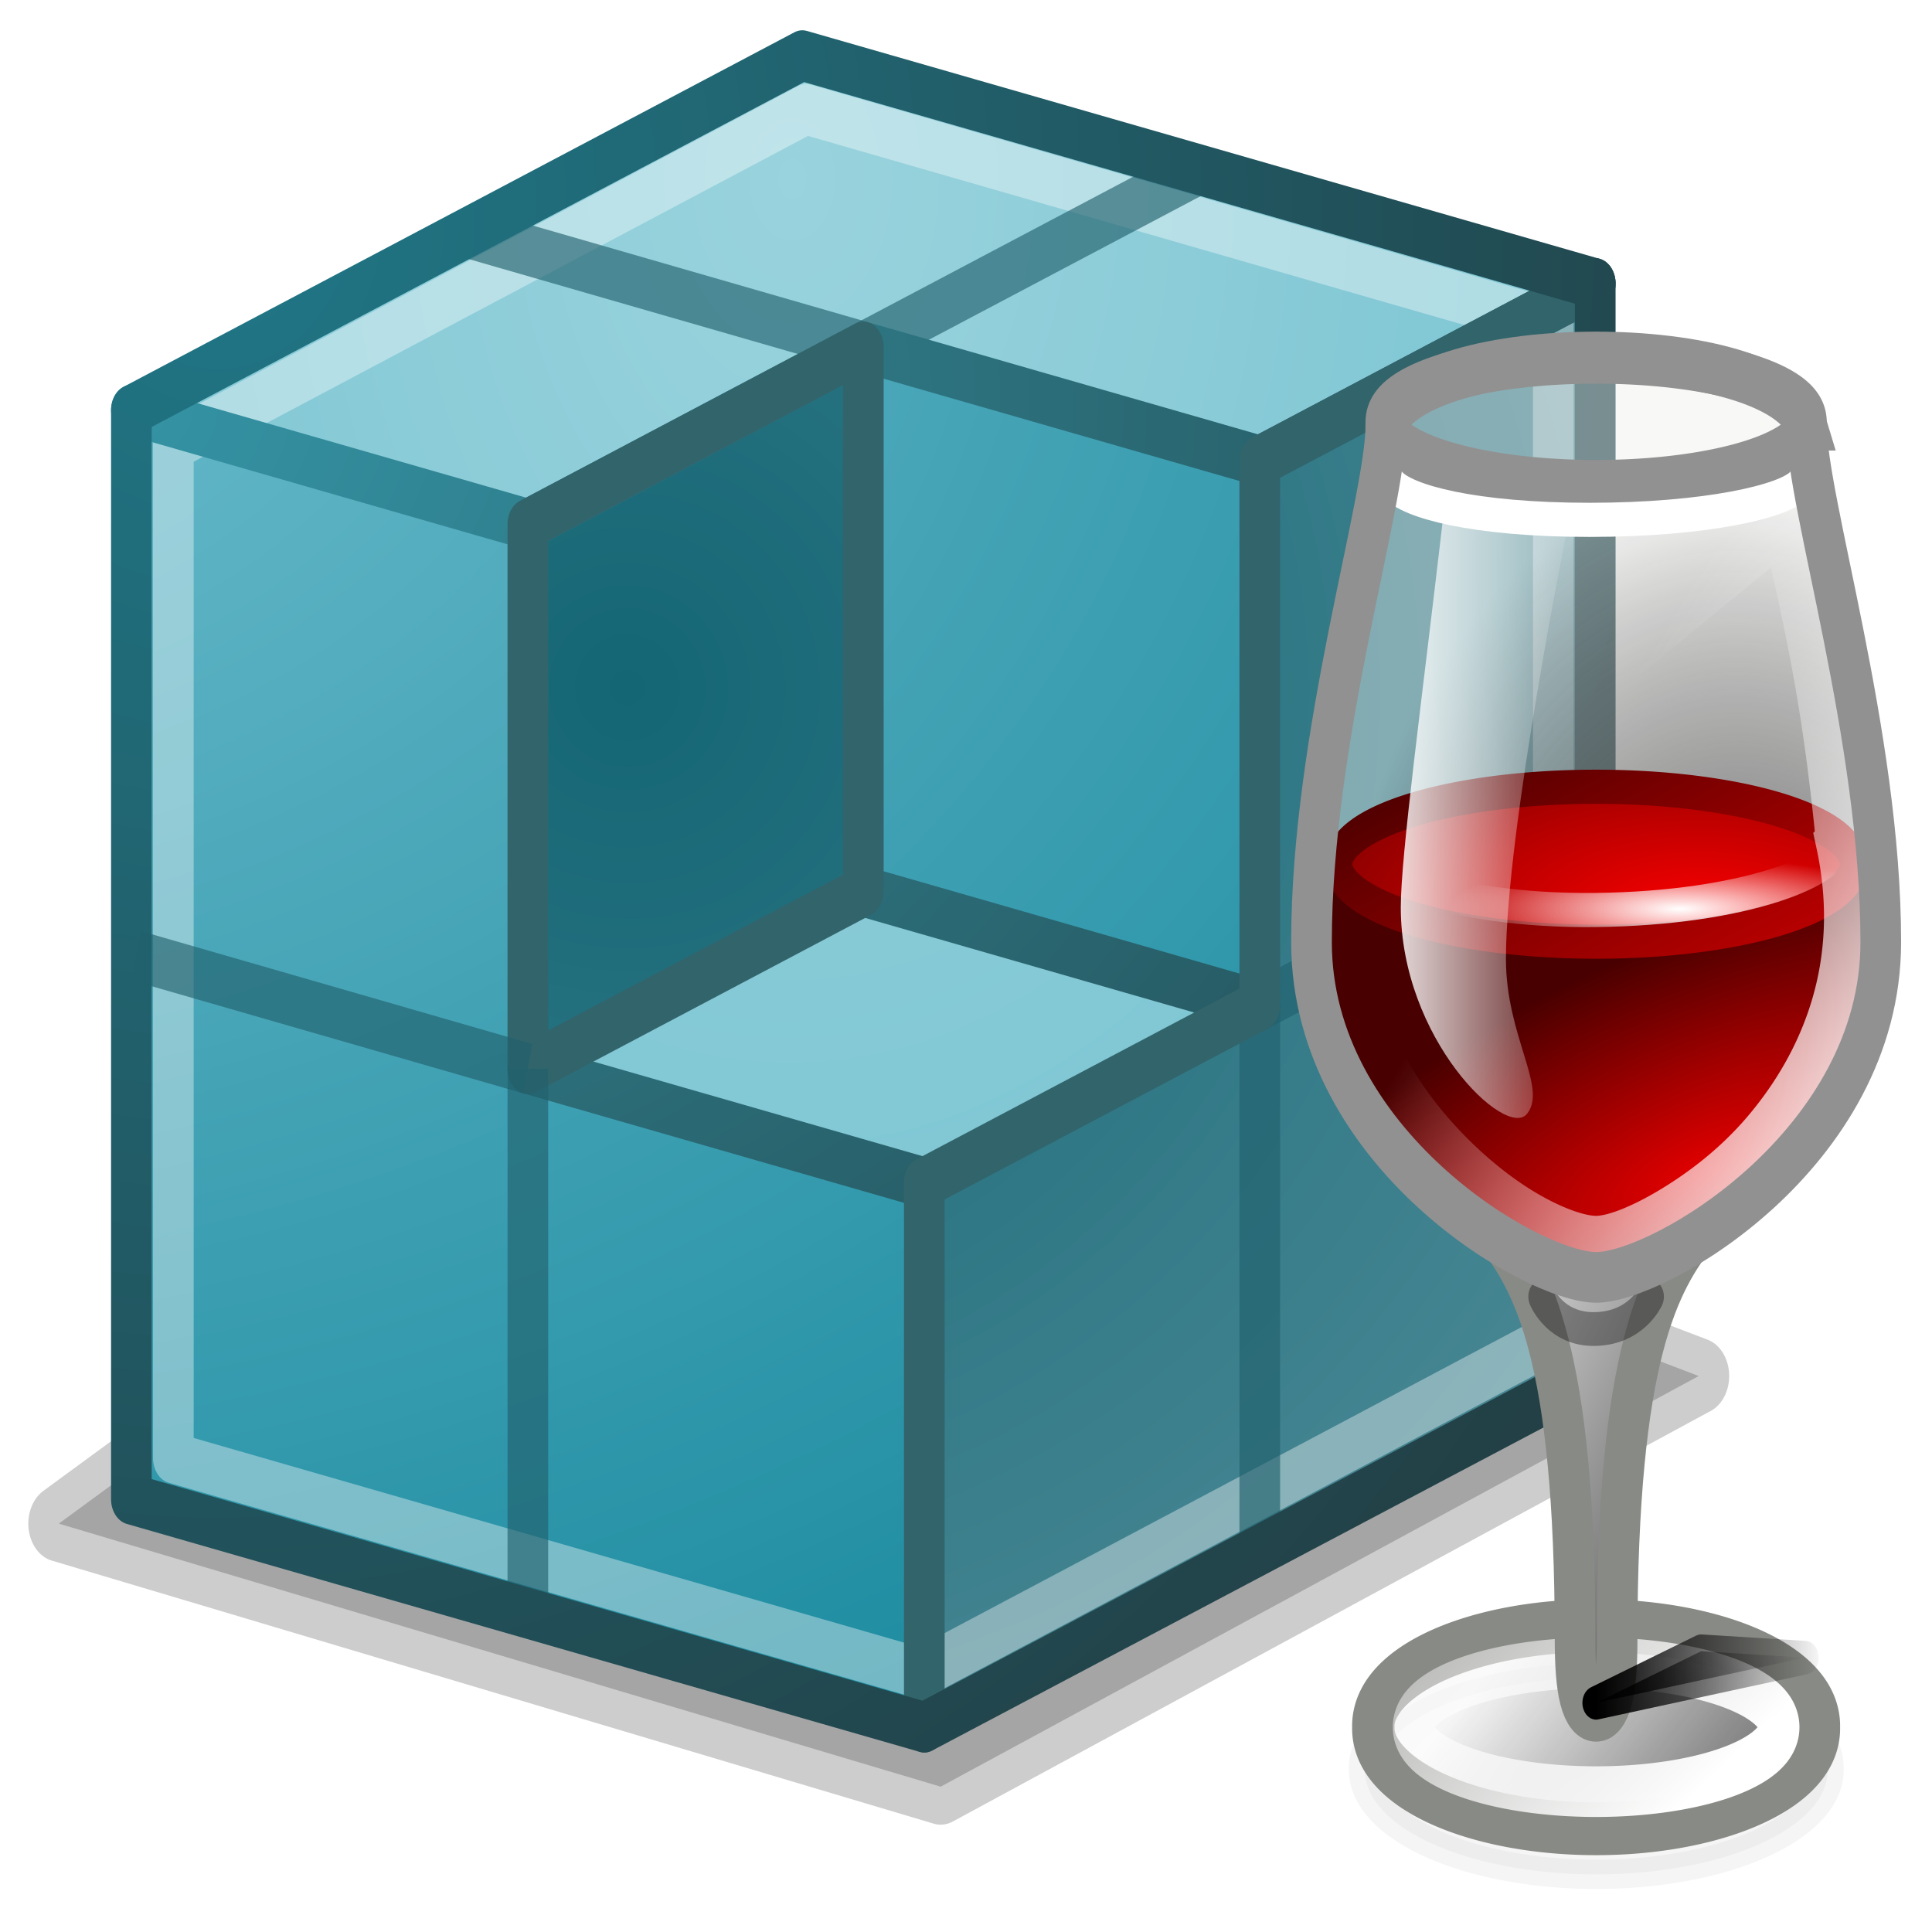<?xml version="1.0" encoding="UTF-8" standalone="no"?>
<!-- Created with Inkscape (http://www.inkscape.org/) -->

<svg
   xmlns:dc="http://purl.org/dc/elements/1.1/"
   xmlns:cc="http://creativecommons.org/ns#"
   xmlns:rdf="http://www.w3.org/1999/02/22-rdf-syntax-ns#"
   xmlns:svg="http://www.w3.org/2000/svg"
   xmlns="http://www.w3.org/2000/svg"
   xmlns:xlink="http://www.w3.org/1999/xlink"
   xmlns:sodipodi="http://sodipodi.sourceforge.net/DTD/sodipodi-0.dtd"
   xmlns:inkscape="http://www.inkscape.org/namespaces/inkscape"
   width="64"
   height="64"
   id="svg4553"
   version="1.1"
   inkscape:version="0.91 r13725"
   viewBox="0 0 64 64"
   sodipodi:docname="regedit.svg">
  <defs
     id="defs4555">
    <radialGradient
       inkscape:collect="always"
       xlink:href="#linearGradient11942-9"
       id="radialGradient3232"
       gradientUnits="userSpaceOnUse"
       gradientTransform="matrix(-0.025,1.757,-1.521,-0.022,36.719,-15.639)"
       cx="19.75"
       cy="5.569"
       r="18" />
    <linearGradient
       id="linearGradient11942-9">
      <stop
         id="stop11944-4"
         stop-color="#99d3dd"
         offset="0" />
      <stop
         id="stop11946-9"
         stop-color="#72c0cf"
         offset="1" />
    </linearGradient>
    <radialGradient
       inkscape:collect="always"
       xlink:href="#linearGradient11942-9"
       id="radialGradient3234"
       gradientUnits="userSpaceOnUse"
       gradientTransform="matrix(-0.025,1.757,-1.521,-0.022,36.719,-15.639)"
       cx="19.75"
       cy="5.569"
       r="18" />
    <radialGradient
       inkscape:collect="always"
       xlink:href="#radialGradient3346"
       id="radialGradient3236"
       gradientUnits="userSpaceOnUse"
       gradientTransform="matrix(-0.028,1.981,-2.428,-0.035,73.153,-2.02)"
       cx="16"
       cy="20.185"
       r="13.125" />
    <radialGradient
       id="radialGradient3346"
       gradientUnits="userSpaceOnUse"
       cy="20.185"
       cx="16"
       gradientTransform="matrix(-0.028,1.981,-2.428,-0.035,73.153,-2.02)"
       r="13.125">
      <stop
         id="stop10773-9"
         stop-color="#146675"
         offset="0" />
      <stop
         id="stop10775-1"
         stop-color="#4e8b97"
         offset="1" />
    </radialGradient>
    <radialGradient
       inkscape:collect="always"
       xlink:href="#radialGradient3343"
       id="radialGradient3238"
       gradientUnits="userSpaceOnUse"
       gradientTransform="matrix(-0.047,3.197,-5.012,-0.073,93.241,14.776)"
       cx="1.615"
       cy="17.867"
       r="13.875" />
    <radialGradient
       id="radialGradient3343"
       gradientUnits="userSpaceOnUse"
       cy="17.867"
       cx="1.615"
       gradientTransform="matrix(-0.047,3.197,-5.012,-0.073,93.241,14.776)"
       r="13.875">
      <stop
         id="stop11955-1"
         stop-color="#72c0cf"
         offset="0" />
      <stop
         id="stop11957-15"
         stop-color="#077e94"
         offset="1" />
    </radialGradient>
    <radialGradient
       inkscape:collect="always"
       xlink:href="#radialGradient3335"
       id="radialGradient3240"
       gradientUnits="userSpaceOnUse"
       gradientTransform="matrix(0.036,1.77,-2.667,0.054,36.165,16.803)"
       cx="3.5"
       cy="9.295"
       r="18.5" />
    <radialGradient
       id="radialGradient3335"
       gradientUnits="userSpaceOnUse"
       cy="9.295"
       cx="3.5"
       gradientTransform="matrix(0.036,1.77,-2.667,0.054,36.165,16.803)"
       r="18.5">
      <stop
         id="stop11928-7"
         stop-color="#3493a4"
         offset="0" />
      <stop
         id="stop11930-7"
         stop-color="#214146"
         offset="1" />
    </radialGradient>
    <radialGradient
       inkscape:collect="always"
       xlink:href="#radialGradient3335"
       id="radialGradient3242"
       gradientUnits="userSpaceOnUse"
       gradientTransform="matrix(0.036,1.77,-2.667,0.054,36.165,16.803)"
       cx="3.5"
       cy="9.295"
       r="18.5" />
    <radialGradient
       id="radialGradient4423"
       gradientUnits="userSpaceOnUse"
       cy="9.295"
       cx="3.5"
       gradientTransform="matrix(0.036,1.77,-2.667,0.054,36.165,16.803)"
       r="18.5">
      <stop
         id="stop4425"
         stop-color="#3493a4"
         offset="0" />
      <stop
         id="stop4427"
         stop-color="#214146"
         offset="1" />
    </radialGradient>
    <radialGradient
       inkscape:collect="always"
       xlink:href="#radialGradient3335"
       id="radialGradient3244"
       gradientUnits="userSpaceOnUse"
       gradientTransform="matrix(0.036,1.77,-2.667,0.054,36.165,16.803)"
       cx="3.5"
       cy="9.295"
       r="18.5" />
    <radialGradient
       id="radialGradient4430"
       gradientUnits="userSpaceOnUse"
       cy="9.295"
       cx="3.5"
       gradientTransform="matrix(0.036,1.77,-2.667,0.054,36.165,16.803)"
       r="18.5">
      <stop
         id="stop4432"
         stop-color="#3493a4"
         offset="0" />
      <stop
         id="stop4434"
         stop-color="#214146"
         offset="1" />
    </radialGradient>
    <radialGradient
       inkscape:collect="always"
       xlink:href="#radialGradient3330"
       id="radialGradient3246"
       gradientUnits="userSpaceOnUse"
       gradientTransform="matrix(0.038,2.223,-2.331,0.039,37.447,6.59)"
       cx="5.625"
       cy="10.309"
       r="18.5" />
    <radialGradient
       id="radialGradient3330"
       gradientUnits="userSpaceOnUse"
       cy="10.309"
       cx="5.625"
       gradientTransform="matrix(0.038,2.223,-2.331,0.039,37.447,6.59)"
       r="18.5">
      <stop
         id="stop10712-3"
         stop-color="#207787"
         offset="0" />
      <stop
         id="stop10714-6"
         stop-color="#223d42"
         offset="1" />
    </radialGradient>
    <radialGradient
       inkscape:collect="always"
       xlink:href="#radialGradient3326"
       id="radialGradient3248"
       gradientUnits="userSpaceOnUse"
       gradientTransform="matrix(0.421,0,0,0.104,31.121,31.613)"
       cx="37.375"
       cy="33.188"
       r="14.625" />
    <radialGradient
       id="radialGradient3326"
       gradientUnits="userSpaceOnUse"
       cy="33.188"
       cx="37.375"
       gradientTransform="matrix(0.421,0,0,0.104,31.121,31.613)"
       r="14.625">
      <stop
         id="stop4335-6"
         stop-color="#000"
         offset="0" />
      <stop
         id="stop4337-3"
         stop-color="#000"
         stop-opacity="0"
         offset="1" />
    </radialGradient>
    <filter
       style="color-interpolation-filters:sRGB"
       id="filter3436-9"
       height="1.28"
       width="1.158"
       y="-0.14"
       x="-0.079">
      <feGaussianBlur
         id="feGaussianBlur3438-4"
         stdDeviation="0.319" />
    </filter>
    <radialGradient
       inkscape:collect="always"
       xlink:href="#radialGradient3322"
       id="radialGradient3250"
       gradientUnits="userSpaceOnUse"
       gradientTransform="matrix(1.591,-0.078,0.099,1.958,5.14,-4.567)"
       cx="27.5"
       cy="22.614"
       r="6.5" />
    <radialGradient
       id="radialGradient3322"
       gradientUnits="userSpaceOnUse"
       cy="22.614"
       cx="27.5"
       gradientTransform="matrix(1.591,-0.078,0.099,1.958,5.14,-4.567)"
       r="6.5">
      <stop
         id="stop3348-1"
         stop-color="#737373"
         offset="0" />
      <stop
         id="stop3350-2"
         stop-color="#000"
         stop-opacity="0"
         offset="1" />
    </radialGradient>
    <linearGradient
       inkscape:collect="always"
       xlink:href="#linearGradient3319"
       id="linearGradient3252"
       gradientUnits="userSpaceOnUse"
       gradientTransform="matrix(1.274,0,0,1.029,18.209,38.182)"
       x1="27.681"
       y1="14.243"
       x2="21.44"
       y2="9.277" />
    <linearGradient
       id="linearGradient3319"
       y2="9.277"
       gradientUnits="userSpaceOnUse"
       x2="21.44"
       gradientTransform="matrix(1.274,0,0,1.029,18.209,38.182)"
       y1="14.243"
       x1="27.681">
      <stop
         id="stop3230-3"
         stop-color="#373737"
         offset="0" />
      <stop
         id="stop3232-9"
         stop-color="#373737"
         stop-opacity="0"
         offset="1" />
    </linearGradient>
    <linearGradient
       inkscape:collect="always"
       xlink:href="#linearGradient3198-0"
       id="linearGradient3254"
       gradientUnits="userSpaceOnUse"
       gradientTransform="matrix(1.282,0,0,0.94,18.039,39.162)"
       x1="25.269"
       y1="12.038"
       x2="17.799"
       y2="5.035" />
    <linearGradient
       id="linearGradient3198-0">
      <stop
         id="stop3200-8"
         stop-color="#FFF"
         offset="0" />
      <stop
         id="stop3202-8"
         stop-color="#FFF"
         stop-opacity="0"
         offset="1" />
    </linearGradient>
    <linearGradient
       inkscape:collect="always"
       xlink:href="#linearGradient3313"
       id="linearGradient3256"
       gradientUnits="userSpaceOnUse"
       gradientTransform="matrix(1.034,0,0,1.02,22.7,13.091)"
       x1="29"
       y1="33"
       x2="19"
       y2="27" />
    <linearGradient
       id="linearGradient3313"
       y2="27"
       gradientUnits="userSpaceOnUse"
       x2="19"
       gradientTransform="matrix(1.034,0,0,1.02,22.7,13.091)"
       y1="33"
       x1="29">
      <stop
         id="stop3222-0"
         stop-color="#373737"
         offset="0" />
      <stop
         id="stop3224-9"
         stop-color="#FFF"
         offset="1" />
    </linearGradient>
    <radialGradient
       inkscape:collect="always"
       xlink:href="#radialGradient3310"
       id="radialGradient3258"
       gradientUnits="userSpaceOnUse"
       gradientTransform="matrix(0.981,-0.322,0.119,0.352,20.952,37.753)"
       cx="26.625"
       cy="26.577"
       r="12.5" />
    <radialGradient
       id="radialGradient3310"
       gradientUnits="userSpaceOnUse"
       cy="26.577"
       cx="26.625"
       gradientTransform="matrix(0.981,-0.322,0.119,0.352,20.952,37.753)"
       r="12.5">
      <stop
         id="stop3191-3"
         stop-color="#e40000"
         offset="0" />
      <stop
         id="stop3193-8"
         stop-color="#490000"
         offset="1" />
    </radialGradient>
    <radialGradient
       inkscape:collect="always"
       xlink:href="#radialGradient3305"
       id="radialGradient3260"
       gradientUnits="userSpaceOnUse"
       gradientTransform="matrix(1.282,0,0,0.465,18.039,27.346)"
       cx="25.017"
       cy="13.192"
       r="9.751" />
    <radialGradient
       id="radialGradient3305"
       gradientUnits="userSpaceOnUse"
       cy="13.192"
       cx="25.017"
       gradientTransform="matrix(1.282,0,0,0.465,18.039,27.346)"
       r="9.751">
      <stop
         id="stop3173-6"
         stop-color="#fd0000"
         offset="0" />
      <stop
         id="stop3175-1"
         stop-color="#6a0000"
         offset="1" />
    </radialGradient>
    <linearGradient
       inkscape:collect="always"
       xlink:href="#linearGradient3307"
       id="linearGradient3262"
       gradientUnits="userSpaceOnUse"
       gradientTransform="matrix(1.282,0,0,0.94,18.039,22.125)"
       x1="27.217"
       y1="15.984"
       x2="22.036"
       y2="7.135" />
    <linearGradient
       id="linearGradient3307"
       y2="7.135"
       gradientUnits="userSpaceOnUse"
       x2="22.036"
       gradientTransform="matrix(1.282,0,0,0.94,18.039,22.125)"
       y1="15.984"
       x1="27.217">
      <stop
         id="stop4404-5"
         stop-color="#e80000"
         offset="0" />
      <stop
         id="stop4406-9"
         stop-color="#490000"
         offset="1" />
    </linearGradient>
    <linearGradient
       inkscape:collect="always"
       xlink:href="#linearGradient3198-0"
       id="linearGradient3264"
       gradientUnits="userSpaceOnUse"
       gradientTransform="matrix(1.029,0,0,1.029,22.853,13.143)"
       x1="30.376"
       y1="25.27"
       x2="22"
       y2="19" />
    <linearGradient
       inkscape:collect="always"
       xlink:href="#linearGradient3198-0"
       id="linearGradient3266"
       gradientUnits="userSpaceOnUse"
       gradientTransform="matrix(1.034,0,0,1.02,23.585,12.412)"
       x1="17.605"
       y1="18.312"
       x2="23"
       y2="18.312" />
    <radialGradient
       inkscape:collect="always"
       xlink:href="#radialGradient3293"
       id="radialGradient3268"
       gradientUnits="userSpaceOnUse"
       gradientTransform="matrix(1.034,0,0,0.187,30.961,30.693)"
       cx="18"
       cy="14.19"
       r="5.505" />
    <radialGradient
       id="radialGradient3293"
       gradientUnits="userSpaceOnUse"
       cy="14.19"
       cx="18"
       gradientTransform="matrix(1.034,0,0,0.187,30.961,30.693)"
       r="5.505">
      <stop
         id="stop3454-4"
         stop-color="#FFF"
         offset="0" />
      <stop
         id="stop3456-81"
         stop-color="#FFF"
         stop-opacity="0"
         offset="1" />
    </radialGradient>
    <linearGradient
       inkscape:collect="always"
       xlink:href="#linearGradient3982"
       id="linearGradient3270"
       gradientUnits="userSpaceOnUse"
       gradientTransform="translate(-8,15.968)"
       x1="16"
       y1="27.5"
       x2="20.5"
       y2="25.5" />
    <linearGradient
       id="linearGradient3982"
       y2="25.5"
       gradientUnits="userSpaceOnUse"
       x2="20.5"
       gradientTransform="translate(-8,15.968)"
       y1="27.5"
       x1="16">
      <stop
         id="stop3375-3"
         stop-color="#000"
         offset="0" />
      <stop
         id="stop3377-04"
         stop-color="#373737"
         stop-opacity="0"
         offset="1" />
    </linearGradient>
    <linearGradient
       inkscape:collect="always"
       xlink:href="#linearGradient3984"
       id="linearGradient3272"
       gradientUnits="userSpaceOnUse"
       gradientTransform="translate(-8,15.968)"
       x1="16"
       y1="27"
       x2="21.5"
       y2="27" />
    <linearGradient
       id="linearGradient3984"
       y2="27"
       gradientUnits="userSpaceOnUse"
       x2="21.5"
       gradientTransform="translate(-8,15.968)"
       y1="27"
       x1="16">
      <stop
         id="stop3444-4"
         stop-color="#000"
         offset="0" />
      <stop
         id="stop3446-4"
         stop-color="#000"
         stop-opacity="0"
         offset="1" />
    </linearGradient>
    <filter
       style="color-interpolation-filters:sRGB"
       id="filter3391-7"
       height="1.336"
       width="1.134"
       y="-0.168"
       x="-0.067">
      <feGaussianBlur
         id="feGaussianBlur3393-6"
         stdDeviation="0.14" />
    </filter>
  </defs>
  <sodipodi:namedview
     id="base"
     pagecolor="#ffffff"
     bordercolor="#666666"
     borderopacity="1.0"
     inkscape:pageopacity="0.0"
     inkscape:pageshadow="2"
     inkscape:zoom="5.5"
     inkscape:cx="48.118762"
     inkscape:cy="22.691236"
     inkscape:current-layer="layer1"
     showgrid="true"
     inkscape:document-units="px"
     inkscape:grid-bbox="true"
     inkscape:window-width="1410"
     inkscape:window-height="855"
     inkscape:window-x="30"
     inkscape:window-y="0"
     inkscape:window-maximized="1" />
  <g
     id="layer1"
     inkscape:label="Layer 1"
     inkscape:groupmode="layer">
    <g
       id="g3162"
       transform="matrix(1.347,0,0,1.678,-11.138,-25.845)">
      <path
         d="M 9.715,45.481 31.402,50.674 50.044,42.567 26.784,35.436 9.715,45.481 Z"
         id="path3164"
         inkscape:connector-curvature="0"
         style="fill:#000000;fill-opacity:0.196;fill-rule:evenodd;stroke:#000000;stroke-width:1.5;stroke-linejoin:round;stroke-opacity:0.196" />
      <path
         d="m 28,16.5 -16.5,7 9.75,2.25 8.25,-3.5 9.75,2.25 L 47.5,21 28,16.5 Z"
         id="path3166"
         style="fill:url(#radialGradient3232);fill-rule:evenodd"
         inkscape:connector-curvature="0" />
      <path
         d="M 29.5,33 21.25,36.5 31,38.75 39.25,35.25 29.5,33 Z"
         id="path3168"
         style="fill:url(#radialGradient3234);fill-rule:evenodd"
         inkscape:connector-curvature="0" />
      <path
         d="m 47.5,42.5 0,-21.5 -8.25,3.5 0,10.75 -8.25,3.5 0,10.75 16.5,-7 z m -18,-20.25 0,10.75 -8.25,3.5 0,-10.75 8.25,-3.5 z"
         id="path3170"
         style="fill:url(#radialGradient3236);fill-rule:evenodd"
         inkscape:connector-curvature="0" />
      <path
         d="m 11.5,23.5 9.75,2.25 0,10.75 9.75,2.25 0,10.75 -19.5,-4.5 0,-21.5 z m 18,-1.25 9.75,2.25 0,10.75 -9.75,-2.25 0,-10.75"
         id="path3172"
         style="fill:url(#radialGradient3238);fill-rule:evenodd"
         inkscape:connector-curvature="0" />
      <path
         d="m 28.094,17.562 -15.562,6.625 0,20 18.375,4.25 15.562,-6.625 0,-20 -18.375,-4.25 z"
         id="path3174"
         inkscape:connector-curvature="0"
         style="fill:none;stroke:#ffffff;stroke-width:1px;stroke-linecap:round;stroke-linejoin:round;stroke-opacity:0.376" />
      <path
         d="m 39.25,35.25 0,10.5"
         id="path3176"
         inkscape:connector-curvature="0"
         style="fill:none;stroke:#22616d;stroke-width:1px;stroke-linecap:butt;stroke-linejoin:miter;stroke-opacity:0.643" />
      <path
         d="M 29.5,22.25 19.867,20.02"
         id="path3178"
         inkscape:connector-curvature="0"
         style="fill:none;stroke:#22616d;stroke-width:1px;stroke-linecap:butt;stroke-linejoin:miter;stroke-opacity:0.643" />
      <path
         d="m 37.75,18.75 -8.25,3.5"
         id="path3180"
         inkscape:connector-curvature="0"
         style="fill:none;stroke:#22616d;stroke-width:1px;stroke-linecap:butt;stroke-linejoin:miter;stroke-opacity:0.643" />
      <path
         d="m 47.5,31.75 -8.25,3.5"
         id="path3182"
         inkscape:connector-curvature="0"
         style="fill:none;stroke:#22616d;stroke-width:1px;stroke-linecap:butt;stroke-linejoin:miter;stroke-opacity:0.643" />
      <path
         d="m 11.5,23.5 9.75,2.25 8.25,-3.5 9.75,2.25 8.25,-3.5"
         id="path3184"
         style="fill:none;stroke:url(#radialGradient3240);stroke-width:1px;stroke-linecap:round;stroke-linejoin:round"
         inkscape:connector-curvature="0" />
      <path
         d="M 21.25,36.5 31,38.75"
         id="path3186"
         style="fill:none;stroke:url(#radialGradient3242);stroke-width:1px;stroke-linecap:round;stroke-linejoin:round"
         inkscape:connector-curvature="0" />
      <path
         d="m 29.5,33 9.75,2.25"
         id="path3188"
         style="fill:none;stroke:url(#radialGradient3244);stroke-width:1px;stroke-linecap:round;stroke-linejoin:round"
         inkscape:connector-curvature="0" />
      <path
         d="m 21.25,25.75 8.25,-3.5 0,10.75 -8.25,3.5 0,-10.75 z M 47.5,21 l -8.25,3.5 0,10.75 -8.25,3.5 0,10.75"
         id="path3190"
         inkscape:connector-curvature="0"
         style="fill:none;stroke:#32646b;stroke-width:1px;stroke-linecap:round;stroke-linejoin:round" />
      <path
         d="m 21.25,36.5 0,10.5"
         id="path3192"
         inkscape:connector-curvature="0"
         style="fill:none;stroke:#22616d;stroke-width:1px;stroke-linecap:butt;stroke-linejoin:miter;stroke-opacity:0.643" />
      <path
         d="m 11.5,23.5 16.5,-7 19.5,4.5 0,21.5 -16.5,7 -19.5,-4.5 0,-21.5"
         id="path3194"
         style="fill:none;stroke:url(#radialGradient3246);stroke-width:1px;stroke-linecap:round;stroke-linejoin:round"
         inkscape:connector-curvature="0" />
      <path
         d="M 52.693,23.797 C 52.022,22 43.022,22 42.351,23.797 c 0,1.529 -1.829,6.125 -1.829,10.203 0,4.078 5.449,6.62 7,6.62 1.551,0 7,-2.541 7,-6.62 0,-4.078 -1.829,-8.674 -1.829,-10.203 z"
         id="path3196"
         inkscape:connector-curvature="0"
         style="fill:#eeeeec;fill-opacity:0.42;fill-rule:evenodd" />
      <path
         d="m 52.998,35.071 a 6.153,1.524 0 0 1 -12.305,0 6.153,1.524 0 1 1 12.305,0 z"
         id="path3198"
         style="opacity:0.07;fill:url(#radialGradient3248)"
         inkscape:connector-curvature="0" />
      <path
         stroke-miterlimit="0"
         transform="matrix(1.282,0,0,0.94,18.039,39.981)"
         d="m 27.438,11 a 4.438,2.184 0 1 1 -8.875,0 4.438,2.184 0 1 1 8.875,0 z"
         style="opacity:0.2;fill:#000000;stroke:#000000;stroke-width:0.614;stroke-linecap:round;stroke-linejoin:round;stroke-miterlimit:0;stroke-dasharray:none;filter:url(#filter3436-9)"
         id="path3200"
         inkscape:connector-curvature="0" />
      <path
         d="m 52.693,23.797 c -0.517,-1.02 -9.825,-1.02 -10.342,0 0,1.529 -1.551,6.117 -1.551,10.196 0,4.078 5.171,6.627 6.722,6.627 1.551,0 6.722,-2.549 6.722,-6.627 0,-4.078 -1.551,-8.666 -1.551,-10.196 z"
         id="path3202"
         style="fill:url(#radialGradient3250);fill-rule:evenodd"
         inkscape:connector-curvature="0" />
      <path
         stroke-miterlimit="0"
         d="m 53,49.5 a 5.479,1.978 0 1 1 -10.957,0 5.479,1.978 0 1 1 10.957,0 z"
         style="fill:url(#linearGradient3252);stroke:#888a85;stroke-width:1.043;stroke-linecap:round;stroke-linejoin:round;stroke-miterlimit:0;stroke-dasharray:none"
         id="path3204"
         inkscape:connector-curvature="0" />
      <path
         stroke-miterlimit="0"
         d="m 52.022,49.5 a 4.5,1.272 0 0 1 -9,0 4.5,1.272 0 1 1 9,0 z"
         style="fill:none;stroke:url(#linearGradient3254);stroke-width:1;stroke-linecap:round;stroke-linejoin:round;stroke-miterlimit:0;stroke-dasharray:none"
         id="path3206"
         inkscape:connector-curvature="0" />
      <path
         d="m 44.936,39.6 c 1.034,1.02 2.068,2.549 2.068,8.156 0,1.02 0.14,1.529 0.517,1.529 0.377,0 0.517,-0.51 0.517,-1.529 0,-5.608 1.034,-7.137 2.068,-8.156"
         id="path3208"
         style="fill:url(#linearGradient3256);fill-rule:evenodd;stroke:#888a85;stroke-width:1;stroke-linecap:round;stroke-linejoin:miter"
         inkscape:connector-curvature="0" />
      <path
         d="m 40.522,32.5 c 0,6 5.449,8.12 7,8.12 1.551,0 7,-2.12 7,-8.12"
         id="path3210"
         style="fill:url(#radialGradient3258);fill-rule:evenodd"
         inkscape:connector-curvature="0" />
      <path
         stroke-miterlimit="0"
         d="m 53.855,32.463 a 6.333,1.529 0 0 1 -12.667,0 6.333,1.529 0 1 1 12.667,0 z"
         style="fill:url(#radialGradient3260);stroke:url(#linearGradient3262);stroke-width:0.674;stroke-linecap:round;stroke-linejoin:round;stroke-miterlimit:0;stroke-dasharray:none"
         id="path3212"
         inkscape:connector-curvature="0" />
      <path
         d="m 52.115,25.812 -10.5,6.906 c -0.472,2.107 0.576,3.884 1.969,5.156 0.7,0.639 1.478,1.155 2.188,1.5 0.71,0.345 1.365,0.531 1.75,0.531 0.385,0 1.046,-0.208 1.781,-0.562 0.735,-0.355 1.561,-0.852 2.281,-1.531 1.44,-1.358 2.499,-3.323 1.844,-5.781 a 0.107,0.107 0 0 1 0,-0.031 C 53.101,29.389 52.756,28.061 52.115,25.812 Z"
         id="path3214"
         style="fill:none;stroke:url(#linearGradient3264);stroke-width:1;stroke-linecap:round;stroke-linejoin:miter"
         inkscape:connector-curvature="0" />
      <path
         d="m 43.752,25.667 3.103,0 c 0,0 -1.551,6.117 -1.551,8.666 0,1.529 1.034,2.549 0.517,3.059 -0.517,0.51 -3.103,-1.479 -3.103,-4.078 0,-1.02 0.517,-4.078 1.034,-7.647 z"
         id="path3216"
         style="fill:url(#linearGradient3266);fill-rule:evenodd"
         inkscape:connector-curvature="0" />
      <path
         stroke-miterlimit="0"
         d="M 52.706,23.727 A 5.184,1.24 0 1 1 52.705,23.705"
         style="fill:none;stroke:#919191;stroke-width:0.974;stroke-linecap:round;stroke-linejoin:round;stroke-miterlimit:0;stroke-dasharray:none"
         id="path3218"
         inkscape:connector-curvature="0" />
      <path
         stroke-miterlimit="0"
         d="m 52.522,24.965 c -0.333,0.333 -2.308,0.7 -5.162,0.7 -2.854,0 -4.504,-0.367 -4.838,-0.7"
         id="path3220"
         inkscape:connector-curvature="0"
         style="fill:none;stroke:#ffffff;stroke-width:0.674;stroke-linecap:round;stroke-linejoin:round;stroke-miterlimit:0" />
      <path
         stroke-miterlimit="0"
         d="m 53.522,32 c 0,0.57 -2.333,1.333 -6.013,1.367 C 43.83,33.4 41.522,32.57 41.522,32"
         id="path3222"
         style="fill:none;stroke:url(#radialGradient3268);stroke-width:0.674;stroke-linecap:round;stroke-linejoin:round;stroke-miterlimit:0"
         inkscape:connector-curvature="0" />
      <path
         d="m 46.188,41 c 0,0 0.333,0.667 1.333,0.639 C 48.521,41.612 48.855,41 48.855,41"
         id="path3224"
         inkscape:connector-curvature="0"
         style="opacity:0.35;fill:none;stroke:#000000;stroke-width:0.667px;stroke-linecap:round;stroke-linejoin:round" />
      <path
         transform="matrix(1.034,0,0,1.02,39.248,4.682)"
         d="m 8,43.468 2.5,-1 2.469,0.125 -4.969,0.875 z"
         id="path3226"
         style="fill:url(#linearGradient3270);fill-rule:evenodd;stroke:url(#linearGradient3272);stroke-width:0.649px;stroke-linecap:round;stroke-linejoin:round;filter:url(#filter3391-7)"
         inkscape:connector-curvature="0" />
      <path
         d="M 52.693,23.797 C 52.022,22 43.022,22 42.351,23.797 c 0,1.529 -1.829,6.125 -1.829,10.203 0,4.078 5.449,6.62 7,6.62 1.551,0 7,-2.541 7,-6.62 0,-4.078 -1.829,-8.674 -1.829,-10.203 z"
         id="path3228"
         inkscape:connector-curvature="0"
         style="fill:none;stroke:#919191;stroke-width:1;stroke-linecap:round;stroke-linejoin:miter" />
      <path
         d="M 21.25,36.5 11.617,34.27"
         id="path3230"
         inkscape:connector-curvature="0"
         style="fill:none;stroke:#22616d;stroke-width:1px;stroke-linecap:butt;stroke-linejoin:miter;stroke-opacity:0.643" />
    </g>
  </g>
</svg>

